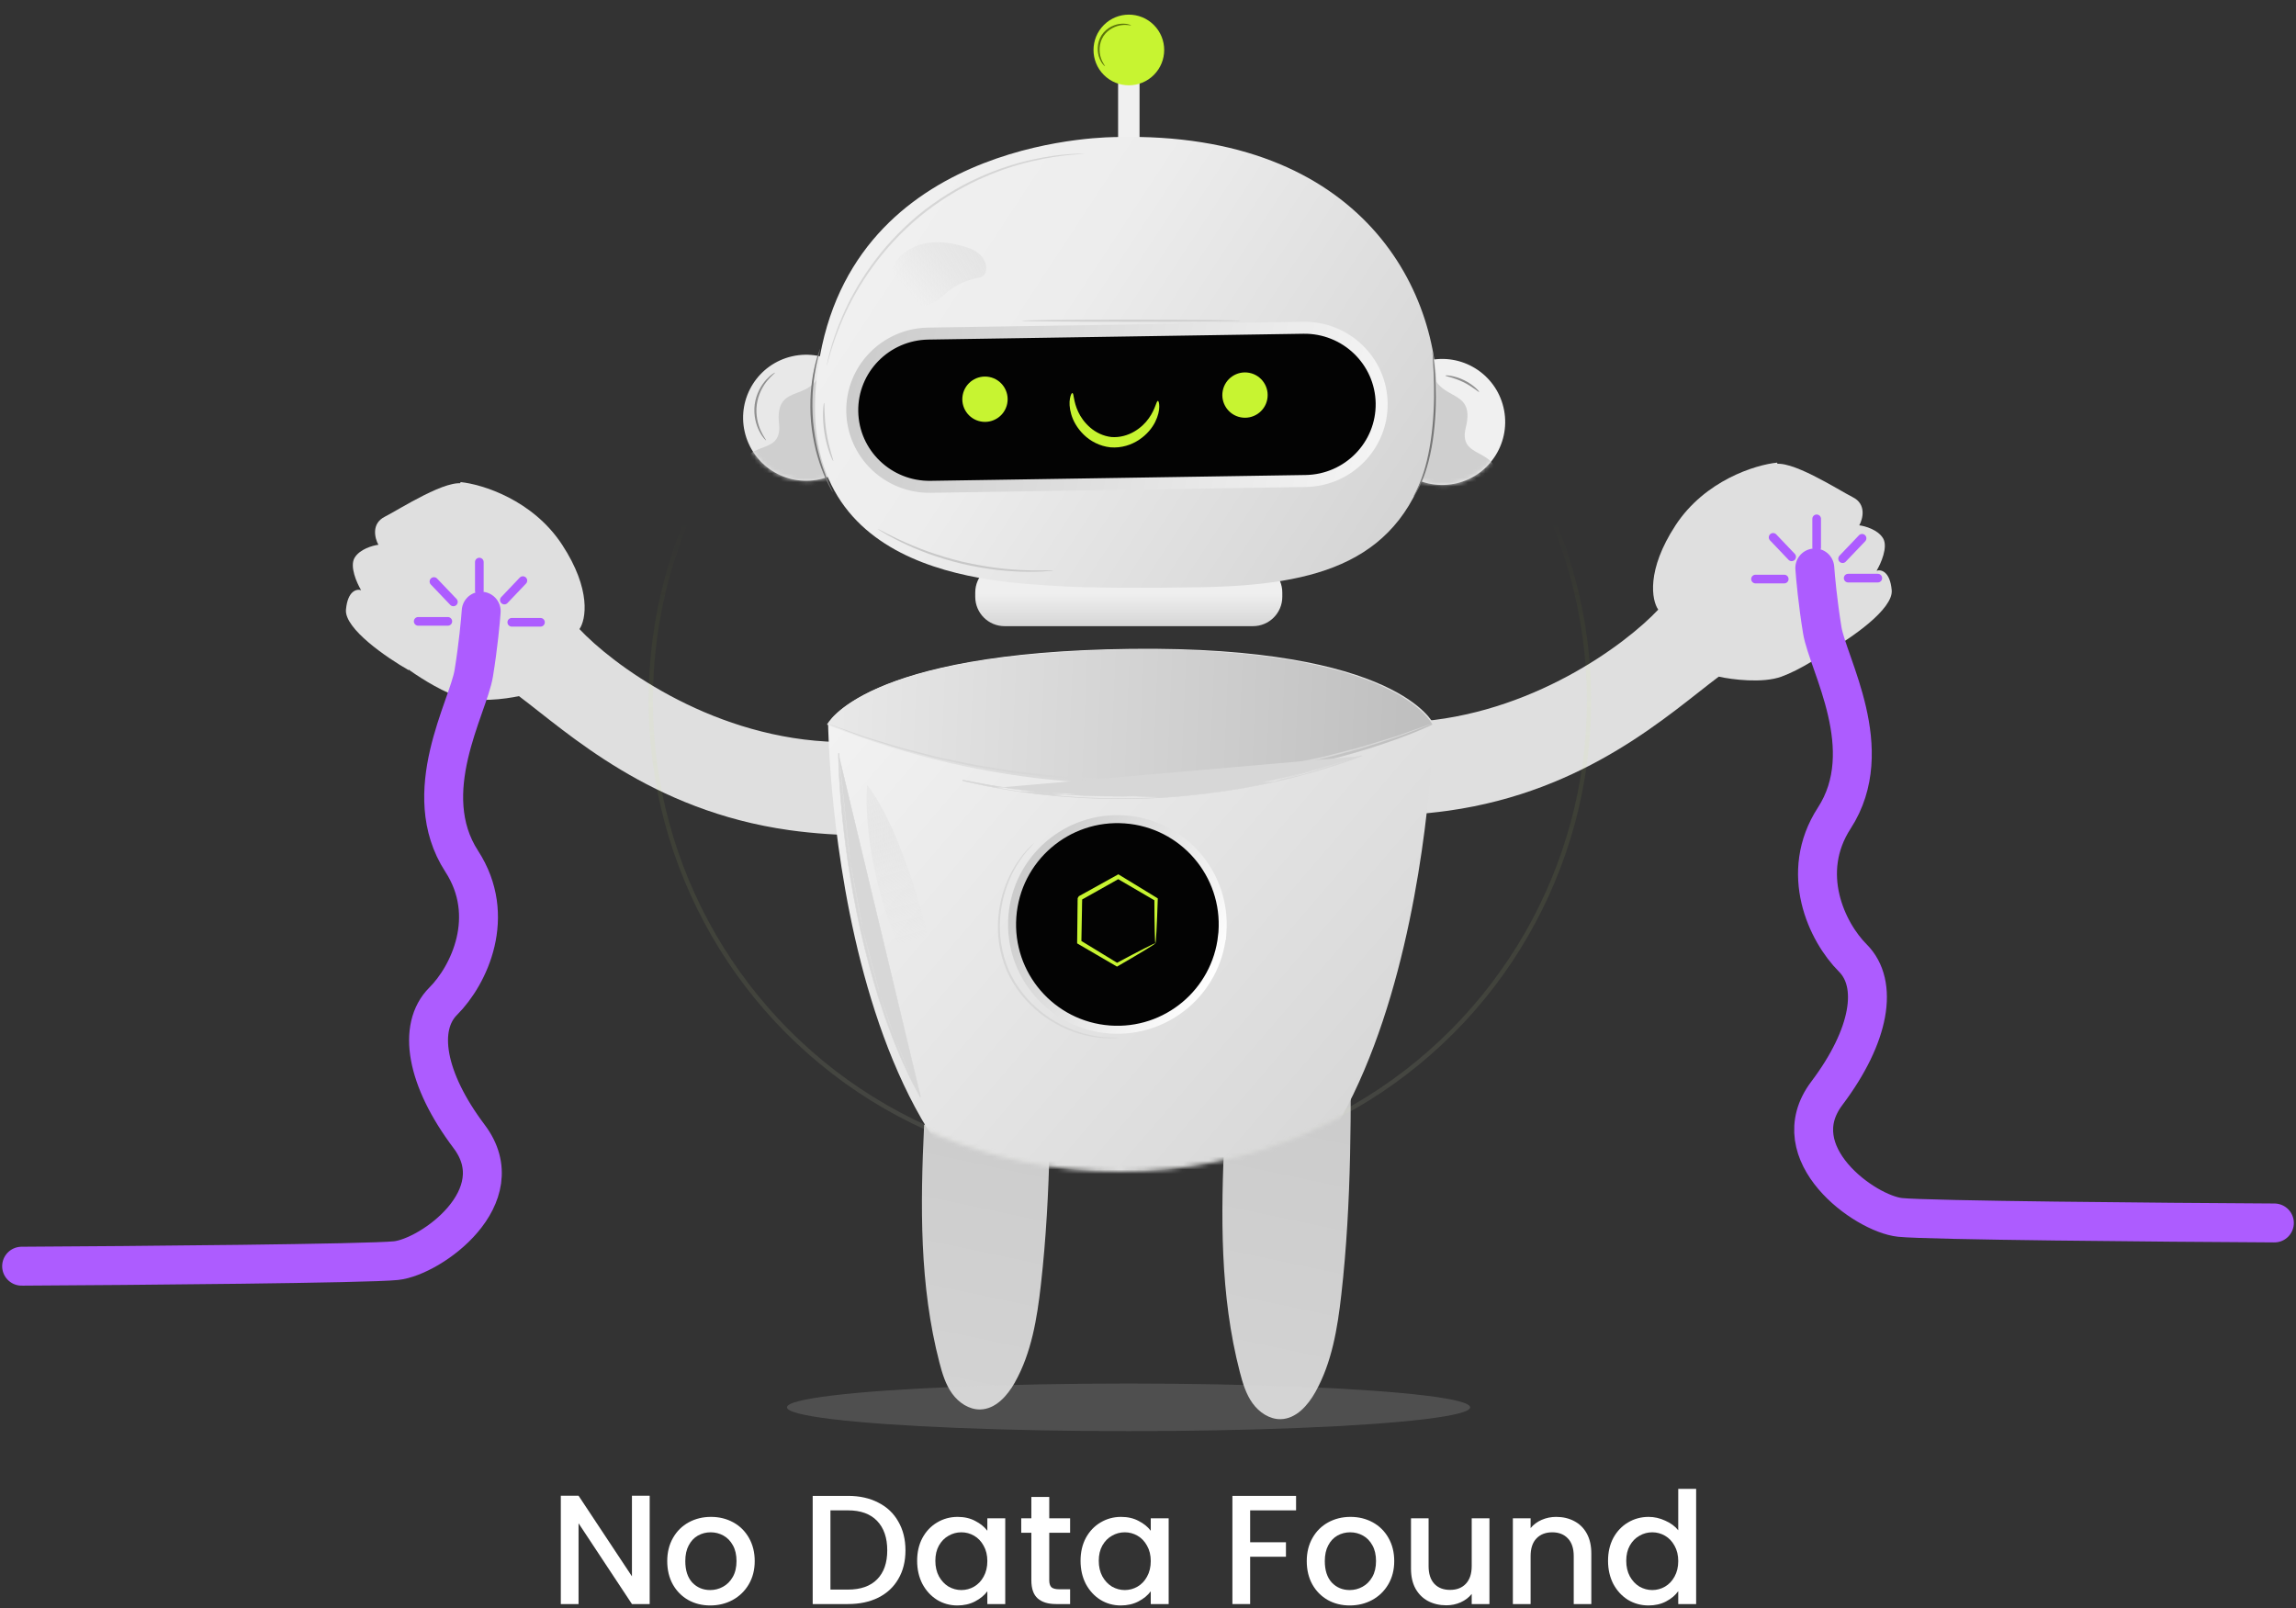 <svg width="531" height="372" viewBox="0 0 531 372" fill="none" xmlns="http://www.w3.org/2000/svg">
<rect x="0" y="0" width="531" height="372" fill="#333333" stroke="none"/>
<path d="M213.719 260.291C212.841 278.754 212.62 297.285 217.27 315.171C217.92 317.684 218.686 320.218 220.201 322.317C221.715 324.417 224.115 326.039 226.688 325.993C230.244 325.921 232.956 322.854 234.706 319.751C238.546 312.923 239.844 304.966 240.725 297.169C243.145 275.814 242.991 254.243 242.827 232.756C231.795 241.113 223.916 250.911 213.698 260.249" fill="url(#paint0_linear_726_313)"/>
<path d="M283.207 262.535C282.329 280.998 282.108 299.529 286.758 317.415C287.408 319.928 288.174 322.462 289.689 324.561C291.204 326.661 293.603 328.284 296.176 328.238C299.732 328.165 302.444 325.098 304.194 321.995C308.034 315.167 309.332 307.211 310.213 299.414C312.634 278.059 312.479 256.487 312.315 235C301.283 243.357 293.404 253.155 283.186 262.494" fill="url(#paint1_linear_726_313)"/>
<path d="M130.012 126C123.212 115.6 111.512 112 106.512 111.5L100.512 133L94.012 154.5C96.012 156 101.112 159.4 105.512 161C109.912 162.6 117.012 161.667 120.012 161C131.345 169.5 150.512 187.5 182.512 192C205.506 195.234 233.345 191.5 244.512 188.5V165C238.178 167.833 218.612 173.1 191.012 171.5C163.412 169.9 141.512 153.5 134.012 145.5C135.512 143.333 136.812 136.4 130.012 126Z" fill="#DFDFDF"/>
<path d="M80.012 141C79.612 145.4 89.512 152.167 94.512 155L107.512 112C103.845 110.333 92.212 117.9 89.012 119.5C85.812 121.1 86.678 124.5 87.512 126C86.178 126.167 83.212 127 82.012 129C80.812 131 82.512 134.833 83.512 136.5C82.512 136.167 80.412 136.6 80.012 141Z" fill="#DFDFDF"/>
<path d="M387.5 121.5C394.3 111.1 406 107.5 411 107L417 128.5L423.5 150C421.5 151.5 416.4 154.9 412 156.5C407.6 158.1 400.5 157.167 397.5 156.5C386.167 165 367 183 335 187.5C312.006 190.734 284.167 187 273 184V160.5C279.333 163.333 298.9 168.6 326.5 167C354.1 165.4 376 149 383.5 141C382 138.833 380.7 131.9 387.5 121.5Z" fill="#DFDFDF"/>
<path d="M437.5 136.5C437.9 140.9 428 147.667 423 150.5L410 107.5C413.667 105.833 425.3 113.4 428.5 115C431.7 116.6 430.833 120 430 121.5C431.333 121.667 434.3 122.5 435.5 124.5C436.7 126.5 435 130.333 434 132C435 131.667 437.1 132.1 437.5 136.5Z" fill="#DFDFDF"/>
<circle cx="259" cy="162" r="108.5" stroke="url(#paint2_linear_726_313)"/>
<path d="M232.333 144.825H289.771C293.52 144.825 296.559 141.786 296.559 138.038V137.05C296.559 133.301 293.52 130.262 289.771 130.262H232.333C228.585 130.262 225.546 133.301 225.546 137.05V138.038C225.546 141.786 228.585 144.825 232.333 144.825Z" fill="url(#paint3_linear_726_313)"/>
<path d="M258.586 37.142H263.545V12.071H258.586V37.142Z" fill="#F0F0F0"/>
<path d="M336.904 111.768C344.734 109.907 349.573 102.051 347.712 94.222C345.851 86.392 337.995 81.553 330.165 83.414C322.336 85.275 317.497 93.131 319.358 100.961C321.219 108.79 329.075 113.629 336.904 111.768Z" fill="#F0F0F0"/>
<mask id="mask0_726_313" style="mask-type:alpha" maskUnits="userSpaceOnUse" x="318" y="83" width="31" height="30">
<path d="M336.904 111.768C344.734 109.907 349.573 102.051 347.712 94.222C345.851 86.392 337.995 81.553 330.165 83.414C322.336 85.275 317.497 93.131 319.358 100.961C321.219 108.79 329.075 113.629 336.904 111.768Z" fill="#F0F0F0"/>
</mask>
<g mask="url(#mask0_726_313)">
<path d="M338.997 98.893C341.554 88.586 330.817 94.025 330.856 82.956L319.305 108.901L341.516 133.563C366.347 123.52 341.977 127.718 345.618 114.952C349.26 102.186 336.872 107.454 338.997 98.893Z" fill="#CFCFCF"/>
</g>
<path d="M189.654 110.83C197.502 109.05 202.422 101.245 200.641 93.396C198.861 85.548 191.056 80.628 183.207 82.409C175.359 84.189 170.439 91.995 172.22 99.843C174 107.691 181.805 112.611 189.654 110.83Z" fill="#E8E8E8"/>
<mask id="mask1_726_313" style="mask-type:alpha" maskUnits="userSpaceOnUse" x="171" y="82" width="31" height="30">
<path d="M189.654 110.83C197.502 109.05 202.422 101.245 200.641 93.396C198.861 85.548 191.056 80.628 183.207 82.409C175.359 84.189 170.439 91.995 172.22 99.843C174 107.691 181.805 112.611 189.654 110.83Z" fill="#F0F0F0"/>
</mask>
<g mask="url(#mask1_726_313)">
<path d="M180.168 98.043C179.056 87.482 188.941 94.35 190.428 83.382L198.292 110.671L172.893 132.035C149.684 118.664 173.242 126.182 171.395 113.036C169.548 99.89 181.091 106.816 180.168 98.043Z" fill="#CFCFCF"/>
</g>
<path d="M258.27 31.703C258.27 31.703 199.022 30.992 189.64 82.308C180.258 133.624 230.364 134.584 244.779 135.554C251.317 135.997 265.298 136.043 277.635 135.821C304.95 135.35 324.241 130.059 330.816 104.72C331.582 101.765 332.1 98.727 332.294 95.642C334.03 67.874 315.228 30.327 258.28 31.694L258.27 31.703Z" fill="url(#paint4_linear_726_313)"/>
<path d="M301.973 111.248L301.974 111.248C311.82 111.088 319.69 103.044 319.538 93.248L319.538 93.246C319.377 83.45 311.256 75.657 301.409 75.807L301.409 75.807L214.668 77.155L214.667 77.155C204.821 77.315 196.952 85.359 197.103 95.156L197.103 95.157C197.265 104.953 205.386 112.747 215.232 112.597L215.233 112.597L301.973 111.248Z" fill="#030303" stroke="url(#paint5_linear_726_313)" stroke-width="2.77"/>
<path d="M232.942 93.343C232.388 96.187 229.627 98.034 226.792 97.48C223.948 96.926 222.101 94.165 222.655 91.33C223.209 88.486 225.97 86.639 228.805 87.193C231.649 87.747 233.496 90.508 232.942 93.343Z" fill="#C7F431"/>
<path d="M293.077 92.383C292.523 95.227 289.762 97.074 286.927 96.52C284.082 95.966 282.236 93.204 282.79 90.37C283.344 87.525 286.105 85.678 288.94 86.233C291.784 86.787 293.631 89.548 293.077 92.383Z" fill="#C7F431"/>
<path d="M266.85 17.336C270.042 14.145 270.042 8.97 266.85 5.779C263.659 2.587 258.484 2.587 255.292 5.779C252.101 8.97 252.101 14.145 255.292 17.336C258.484 20.528 263.659 20.528 266.85 17.336Z" fill="#C7F431"/>
<path d="M248.013 90.924C248.401 90.97 248.207 92.798 249.352 95.236C249.906 96.446 250.83 97.766 252.132 98.893C253.434 100.019 255.161 100.878 257.054 101.081C258.956 101.229 260.812 100.694 262.299 99.826C263.795 98.957 264.94 97.822 265.697 96.732C267.267 94.543 267.406 92.706 267.793 92.734C267.941 92.734 268.107 93.195 268.107 94.063C268.107 94.931 267.858 96.196 267.156 97.6C266.454 99.004 265.236 100.518 263.472 101.691C261.736 102.873 259.372 103.676 256.832 103.464C254.302 103.205 252.123 101.996 250.627 100.518C249.112 99.041 248.18 97.332 247.746 95.827C247.302 94.313 247.284 93.02 247.45 92.17C247.607 91.321 247.847 90.887 247.995 90.914L248.013 90.924Z" fill="#C7F431"/>
<path d="M326.903 114.85C326.82 114.804 327.882 113.188 328.898 110.279C329.95 107.389 330.865 103.196 331.299 98.514C331.77 93.823 331.696 89.548 331.576 86.463C331.502 84.921 331.428 83.674 331.363 82.806C331.299 81.948 331.28 81.468 331.317 81.458C331.354 81.458 331.428 81.929 331.548 82.788C331.677 83.647 331.797 84.894 331.917 86.445C332.12 89.538 332.25 93.842 331.779 98.56C331.336 103.279 330.357 107.499 329.221 110.399C328.667 111.849 328.094 112.985 327.651 113.733C327.199 114.471 326.931 114.878 326.903 114.859V114.85Z" fill="#777777"/>
<path d="M189.68 80.627C189.68 80.627 189.606 81.107 189.384 81.948C189.273 82.363 189.135 82.88 189.015 83.481C188.885 84.081 188.71 84.755 188.599 85.521C188.313 87.036 188.082 88.864 187.953 90.905C187.851 92.946 187.851 95.19 188.045 97.535C188.267 99.881 188.655 102.088 189.116 104.083C189.606 106.059 190.151 107.823 190.705 109.263C190.954 109.993 191.24 110.63 191.471 111.202C191.693 111.775 191.914 112.255 192.108 112.643C192.468 113.428 192.653 113.871 192.625 113.89C192.598 113.908 192.358 113.492 191.942 112.726C191.73 112.347 191.48 111.876 191.231 111.313C190.972 110.75 190.658 110.122 190.391 109.392C189.79 107.952 189.209 106.188 188.691 104.193C188.202 102.19 187.786 99.955 187.565 97.582C187.362 95.208 187.38 92.937 187.509 90.877C187.666 88.818 187.934 86.98 188.267 85.457C188.405 84.69 188.599 84.016 188.756 83.416C188.904 82.816 189.061 82.308 189.209 81.892C189.486 81.07 189.652 80.618 189.68 80.627Z" fill="#777777"/>
<path opacity="0.5" d="M250.672 35.545C250.672 35.545 250.598 35.563 250.459 35.582C250.293 35.6 250.081 35.619 249.831 35.637C249.277 35.692 248.465 35.711 247.421 35.84C245.334 36.025 242.324 36.44 238.676 37.29C235.029 38.13 230.762 39.497 226.274 41.575C221.786 43.643 217.105 46.487 212.691 50.107C208.304 53.755 204.62 57.818 201.739 61.826C198.848 65.843 196.697 69.767 195.173 73.184C193.649 76.601 192.67 79.482 192.089 81.495C191.765 82.493 191.599 83.287 191.433 83.822C191.359 84.062 191.304 84.266 191.257 84.422C191.211 84.561 191.193 84.626 191.184 84.626C191.184 84.626 191.184 84.552 191.211 84.413C191.248 84.247 191.285 84.044 191.341 83.795C191.47 83.259 191.618 82.456 191.904 81.44C192.43 79.408 193.363 76.499 194.859 73.046C196.346 69.592 198.479 65.621 201.378 61.567C204.269 57.513 207.963 53.413 212.386 49.729C216.837 46.081 221.565 43.237 226.09 41.169C230.624 39.1 234.927 37.752 238.602 36.948C242.278 36.136 245.307 35.776 247.403 35.646C248.446 35.554 249.268 35.563 249.822 35.535C250.072 35.535 250.284 35.535 250.45 35.535C250.589 35.535 250.663 35.535 250.663 35.545H250.672Z" fill="#BDBDBD"/>
<path d="M192.698 106.631C192.642 106.65 192.282 105.966 191.858 104.784C191.423 103.612 190.953 101.931 190.657 100.047C190.362 98.154 190.306 96.418 190.352 95.162C190.398 93.906 190.528 93.149 190.592 93.149C190.74 93.149 190.537 96.243 191.128 99.973C191.701 103.704 192.846 106.576 192.698 106.631Z" fill="#C8C8C8"/>
<path d="M177.167 101.857C177.167 101.857 176.954 101.709 176.668 101.358C176.373 101.008 175.994 100.472 175.625 99.742C174.867 98.311 174.221 96.039 174.544 93.537C174.877 91.034 176.105 89.012 177.204 87.821C177.758 87.221 178.257 86.796 178.635 86.537C179.005 86.279 179.226 86.159 179.245 86.186C179.3 86.251 178.469 86.823 177.462 88.042C176.456 89.252 175.338 91.21 175.024 93.592C174.711 95.975 175.283 98.163 175.929 99.585C176.576 101.026 177.241 101.792 177.167 101.848V101.857Z" fill="#8F8F8F"/>
<path d="M261.606 5.865C261.588 5.958 260.766 5.653 259.436 5.81C258.143 5.948 256.278 6.696 255.17 8.395C254.089 10.113 254.182 12.117 254.597 13.354C255.004 14.629 255.622 15.257 255.548 15.312C255.53 15.331 255.354 15.201 255.105 14.906C254.847 14.61 254.533 14.13 254.274 13.474C253.748 12.2 253.572 10.03 254.763 8.146C255.982 6.281 258.023 5.542 259.408 5.487C260.11 5.45 260.683 5.533 261.052 5.644C261.431 5.754 261.615 5.856 261.606 5.874V5.865Z" fill="#5B7409"/>
<path d="M342.084 90.656C341.983 90.767 340.542 89.391 338.372 88.356C336.211 87.294 334.244 87.017 334.272 86.87C334.272 86.75 336.331 86.823 338.584 87.922C340.837 89.003 342.176 90.582 342.084 90.656Z" fill="#8F8F8F"/>
<path d="M286.927 74.181C286.927 74.311 275.587 74.422 261.606 74.422C247.625 74.422 236.285 74.311 236.285 74.181C236.285 74.052 247.625 73.941 261.606 73.941C275.587 73.941 286.927 74.052 286.927 74.181Z" fill="#CFCFCF"/>
<path d="M243.719 131.924C243.719 131.924 243.572 131.961 243.295 131.998C242.953 132.026 242.547 132.063 242.057 132.109C241.522 132.155 240.866 132.201 240.099 132.211C239.333 132.229 238.465 132.275 237.505 132.238C235.575 132.238 233.284 132.1 230.745 131.832C228.215 131.537 225.444 131.084 222.573 130.419C219.71 129.736 217.032 128.896 214.631 128.037C212.239 127.15 210.134 126.236 208.407 125.386C207.53 124.98 206.772 124.555 206.098 124.195C205.415 123.844 204.852 123.512 204.39 123.235C203.974 122.976 203.623 122.764 203.328 122.588C203.088 122.441 202.968 122.348 202.977 122.339C202.986 122.33 203.125 122.385 203.374 122.505C203.679 122.662 204.039 122.847 204.473 123.069C204.944 123.327 205.526 123.632 206.218 123.955C206.902 124.288 207.668 124.694 208.555 125.072C210.291 125.885 212.405 126.753 214.788 127.612C217.18 128.452 219.848 129.265 222.693 129.948C225.537 130.613 228.289 131.066 230.8 131.389C233.312 131.684 235.593 131.851 237.514 131.897C238.474 131.952 239.342 131.924 240.099 131.934C240.866 131.943 241.522 131.934 242.057 131.915C242.547 131.915 242.953 131.906 243.295 131.897C243.581 131.897 243.729 131.906 243.729 131.924H243.719Z" fill="#C8C8C8"/>
<path d="M216.682 69.515C217.53 68.944 218.269 68.213 219.064 67.563C220.98 65.999 223.255 64.907 225.644 64.404C226.397 64.244 227.235 64.098 227.701 63.472C227.922 63.18 228.027 62.809 228.073 62.442C228.244 60.993 227.461 59.554 226.36 58.64C225.26 57.725 223.886 57.249 222.519 56.878C219.863 56.157 217.076 55.77 214.365 56.218C211.653 56.671 209.011 58.031 207.361 60.303C206.655 61.272 206.139 62.408 205.981 63.608C205.642 66.213 207.154 68.9 209.425 70.076C211.696 71.249 214.555 70.954 216.682 69.522V69.515Z" fill="url(#paint6_linear_726_313)"/>
<mask id="mask2_726_313" style="mask-type:alpha" maskUnits="userSpaceOnUse" x="150" y="53" width="218" height="218">
<circle cx="259" cy="162" r="109" fill="#171717"/>
</mask>
<g mask="url(#mask2_726_313)">
<path d="M191.52 167.431C191.52 167.431 192.766 288.522 260.722 290.895C328.678 293.268 331.532 168.299 331.532 167.431C331.532 167.431 323.507 149.368 261.526 150.079C199.544 150.79 191.52 167.431 191.52 167.431Z" fill="url(#paint7_linear_726_313)"/>
<path d="M256.646 238.109C243.228 237.13 233.15 225.458 234.129 212.04C235.108 198.621 246.779 188.543 260.197 189.522C273.616 190.501 283.694 202.173 282.715 215.591L282.653 216.447H282.629C281.227 229.435 269.769 239.067 256.646 238.109ZM256.646 238.109C256.646 238.109 256.646 238.109 256.646 238.109L256.714 237.188L256.646 238.109Z" fill="#030303" stroke="url(#paint8_linear_726_313)" stroke-width="1.847"/>
<path d="M267.213 218.165C267.148 218.128 267.093 217.112 267.056 215.348C267.01 213.585 266.982 211.064 266.973 207.988L267.157 208.33C264.599 206.834 261.626 205.098 258.375 203.205H258.865C256.113 204.766 253.121 206.437 250 208.192C249.76 208.589 250.323 207.647 250.268 207.748V207.767V207.785V207.831V207.915V208.081V208.413L250.249 209.078L250.231 210.399C250.212 211.276 250.203 212.135 250.184 212.984C250.148 214.683 250.12 216.327 250.092 217.915L249.852 217.491C253.066 219.448 255.993 221.24 258.532 222.791H258.145C260.85 221.332 263.085 220.169 264.655 219.365C266.234 218.562 267.139 218.128 267.213 218.165C267.277 218.202 266.492 218.719 264.997 219.633C263.501 220.547 261.293 221.859 258.523 223.456L258.329 223.567L258.135 223.456C255.568 221.96 252.604 220.224 249.353 218.331L249.113 218.192V217.906C249.132 216.318 249.15 214.674 249.169 212.975C249.178 212.125 249.187 211.267 249.196 210.389L249.215 209.069V208.404L249.233 208.072V207.905V207.822V207.776V207.758V207.739C249.178 207.831 249.741 206.89 249.501 207.287C252.632 205.551 255.633 203.888 258.394 202.355L258.643 202.217L258.883 202.365C262.097 204.322 265.033 206.123 267.564 207.665L267.758 207.785V208.007C267.656 211.202 267.545 213.769 267.453 215.524C267.361 217.278 267.277 218.211 267.213 218.174V218.165Z" fill="#C7F431"/>
<path d="M191.262 167.59C191.262 167.59 199.286 150.94 261.268 150.238C323.249 149.527 331.274 167.59 331.274 167.59C331.274 167.59 268.757 198.424 191.271 167.59H191.262Z" fill="url(#paint9_linear_726_313)"/>
<path d="M212.882 253.598V253.602C212.883 253.607 212.884 253.613 212.884 253.619C212.884 253.626 212.883 253.645 212.868 253.66L212.782 253.746V253.633C212.777 253.626 212.769 253.615 212.759 253.602C212.738 253.572 212.707 253.528 212.67 253.466L212.669 253.465C212.647 253.426 212.624 253.386 212.6 253.343C212.531 253.222 212.452 253.083 212.363 252.919L212.363 252.919C212.222 252.655 212.056 252.34 211.865 251.976C211.682 251.629 211.476 251.237 211.246 250.804L211.246 250.804C211.006 250.342 210.738 249.825 210.451 249.261L210.451 249.26C210.342 249.029 210.231 248.789 210.117 248.541C209.947 248.175 209.77 247.791 209.583 247.395L209.583 247.395C208.955 246.056 208.243 244.531 207.559 242.793C207.559 242.793 207.559 242.793 207.559 242.793L207.448 242.522C207.131 241.744 206.798 240.931 206.451 240.088L206.45 240.086C206.247 239.535 206.038 238.968 205.824 238.389C205.668 237.97 205.511 237.544 205.352 237.113C204.803 235.704 204.312 234.197 203.802 232.634C203.573 231.933 203.341 231.22 203.098 230.499L203.097 230.498C201.647 225.797 200.225 220.569 198.978 215.027L198.978 215.027C197.759 209.475 196.826 204.146 196.087 199.279L196.087 199.278C195.403 194.402 194.868 190.005 194.572 186.292C194.397 184.435 194.286 182.763 194.193 181.286C194.092 179.808 194.018 178.542 193.99 177.498C193.974 177.066 193.962 176.674 193.951 176.321C193.936 175.848 193.923 175.445 193.907 175.107L193.907 175.105H193.907V175.103V175.102V175.1V175.099V175.097V175.096V175.094V175.093V175.092V175.09V175.089V175.087V175.086V175.084V175.083V175.081V175.08V175.078V175.077V175.076V175.074V175.073V175.071V175.07V175.068V175.067V175.066V175.064V175.063V175.061V175.06V175.058V175.057V175.056V175.054V175.053V175.051V175.05V175.048V175.047V175.046V175.044V175.043V175.041V175.04V175.039V175.037V175.036V175.034V175.033V175.031V175.03V175.029V175.027V175.026V175.024V175.023V175.022V175.02V175.019V175.017V175.016V175.015V175.013V175.012V175.01V175.009V175.008V175.006V175.005V175.004V175.002V175.001V174.999V174.998V174.997V174.995V174.994V174.992V174.991V174.99V174.988V174.987V174.986V174.984V174.983V174.981V174.98V174.979V174.977V174.976V174.975V174.973V174.972V174.971V174.969V174.968V174.966V174.965V174.964V174.962V174.961V174.96V174.958V174.957V174.956V174.954V174.953V174.952V174.95V174.949V174.948V174.946V174.945V174.944V174.942V174.941V174.939V174.938V174.937V174.935V174.934V174.933V174.931V174.93V174.929V174.927V174.926V174.925V174.923V174.922V174.921V174.92V174.918V174.917V174.916V174.914V174.913V174.912V174.91V174.909V174.908V174.906V174.905V174.904V174.902V174.901V174.9V174.898V174.897V174.896V174.895V174.893V174.892V174.891V174.889V174.888V174.887V174.885V174.884V174.883V174.882V174.88V174.879V174.878V174.876V174.875V174.874V174.872V174.871V174.87V174.869V174.867V174.866V174.865V174.863V174.862V174.861V174.86V174.858V174.857V174.856V174.855V174.853V174.852V174.851V174.849V174.848V174.847V174.846V174.844V174.843V174.842V174.841V174.839V174.838V174.837V174.836V174.834V174.833V174.832V174.831V174.829V174.828V174.827V174.825V174.824V174.823V174.822V174.82V174.819V174.818V174.817V174.816V174.814V174.813V174.812V174.811V174.809V174.808V174.807V174.806V174.804V174.803V174.802V174.801V174.799V174.798V174.797V174.796V174.794V174.793V174.792V174.791V174.79V174.788V174.787V174.786V174.785V174.783V174.782V174.781V174.78V174.779V174.777V174.776V174.775V174.774V174.773V174.771V174.77V174.769V174.768V174.767V174.765V174.764V174.763V174.762V174.76V174.759V174.758V174.757V174.756V174.755V174.753V174.752V174.751V174.75V174.749V174.747V174.746V174.745V174.744V174.743V174.741V174.74V174.739V174.738V174.737V174.735V174.734V174.733V174.732V174.731V174.73V174.728V174.727V174.726V174.725V174.724V174.723V174.721V174.72V174.719V174.718V174.717V174.716V174.714V174.713V174.712V174.711V174.71V174.709V174.707V174.706V174.705V174.704V174.703V174.702V174.7V174.699V174.698V174.697V174.696V174.695V174.694V174.692V174.691V174.69V174.689V174.688V174.687V174.686V174.684V174.683V174.682V174.681V174.68V174.679V174.678V174.676V174.675V174.674V174.673V174.672V174.671V174.67V174.669V174.667V174.666V174.665V174.664V174.663V174.662V174.661V174.66V174.658V174.657V174.656V174.655V174.654V174.653V174.652V174.651V174.65V174.648V174.647V174.646V174.645V174.644V174.643V174.642V174.641V174.64V174.638V174.637V174.636V174.635V174.634V174.633V174.632V174.631V174.63V174.629V174.627V174.626V174.625V174.624V174.623V174.622V174.621V174.62V174.619V174.618V174.617V174.615V174.614V174.613V174.612V174.611V174.61V174.609V174.608V174.607V174.606V174.605V174.604V174.603V174.601V174.6V174.599V174.598V174.597V174.596V174.595V174.594V174.593V174.592V174.591V174.59V174.589V174.588V174.587V174.585V174.584V174.583V174.582V174.581V174.58V174.579V174.578V174.577V174.576V174.575V174.574V174.573V174.572V174.571V174.57V174.569V174.568V174.567V174.566V174.564V174.563V174.562V174.561V174.56V174.559V174.558V174.557V174.556V174.555V174.554V174.553V174.552V174.551V174.55V174.549V174.548V174.547V174.546V174.545V174.544V174.543V174.542V174.541V174.54V174.539V174.538V174.537V174.536V174.535V174.534V174.533V174.532V174.531V174.53V174.529V174.528V174.527V174.526V174.525V174.524V174.523V174.522V174.521V174.52V174.519V174.518V174.517V174.516V174.515V174.514V174.513V174.512V174.511V174.51V174.509V174.508V174.507V174.506V174.505V174.504V174.503V174.502V174.501V174.5V174.499V174.498V174.497V174.496V174.495V174.494V174.493V174.492V174.491V174.49V174.489V174.488V174.487V174.486V174.485C193.907 174.417 193.907 174.363 193.908 174.326C193.909 174.308 193.91 174.292 193.911 174.28C193.912 174.275 193.914 174.267 193.917 174.259C193.918 174.255 193.921 174.248 193.927 174.241C193.934 174.234 193.947 174.224 193.966 174.224H194.005L194.015 174.261L193.966 174.274L194.015 174.261L194.015 174.261L194.015 174.261L194.015 174.262L194.015 174.262L194.015 174.263L194.016 174.265L194.018 174.276C194.02 174.286 194.023 174.3 194.027 174.318C194.034 174.355 194.043 174.409 194.053 174.479L194.053 174.48L194.053 174.48C194.071 174.647 194.09 174.851 194.108 175.101M212.882 253.598L194.059 175.105M212.882 253.598L212.881 253.596M212.882 253.598L212.881 253.596M194.108 175.101C194.108 175.101 194.108 175.101 194.108 175.101L194.059 175.105M194.108 175.101C194.108 175.101 194.108 175.101 194.108 175.101L194.059 175.105M194.108 175.101C194.155 175.692 194.21 176.487 194.275 177.493L194.275 177.494C194.33 178.527 194.432 179.801 194.561 181.269L194.561 181.269C194.575 181.441 194.589 181.615 194.604 181.793C194.712 183.133 194.834 184.633 195.013 186.264L195.013 186.264L195.013 186.264C195.355 189.966 195.927 194.351 196.629 199.208M194.059 175.105C194.105 175.696 194.16 176.49 194.225 177.496C194.28 178.531 194.382 179.805 194.511 181.273C194.525 181.445 194.539 181.619 194.554 181.797C194.662 183.137 194.784 184.638 194.964 186.269C195.305 189.972 195.878 194.358 196.58 199.216M196.629 199.208C196.629 199.208 196.629 199.208 196.629 199.208L196.58 199.216M196.629 199.208C196.629 199.208 196.629 199.208 196.629 199.209L196.58 199.216M196.629 199.208C197.386 204.065 198.337 209.373 199.546 214.913M196.58 199.216C197.337 204.073 198.288 209.383 199.498 214.923M212.708 253.433C212.709 253.435 212.71 253.438 212.712 253.441C212.712 253.441 212.713 253.442 212.713 253.443C212.741 253.507 212.761 253.554 212.773 253.586C212.775 253.593 212.778 253.599 212.779 253.604C212.781 253.609 212.782 253.613 212.783 253.616L212.708 253.433ZM212.708 253.433C212.709 253.435 212.711 253.438 212.712 253.44L212.708 253.433ZM212.881 253.596C212.878 253.583 212.873 253.568 212.866 253.551C212.853 253.516 212.832 253.467 212.805 253.404L212.804 253.402L212.804 253.402L212.803 253.399C212.73 253.253 212.647 253.069 212.546 252.838L212.545 252.836C212.286 252.31 211.935 251.59 211.501 250.685L211.501 250.685C211.401 250.481 211.298 250.269 211.191 250.048C211.05 249.758 210.901 249.453 210.744 249.134M212.881 253.596L211.456 250.707C211.356 250.503 211.253 250.291 211.145 250.069C211.004 249.78 210.856 249.475 210.699 249.156M199.498 214.923L199.546 214.912C199.546 214.913 199.546 214.913 199.546 214.913M199.498 214.923C200.744 220.455 202.148 225.663 203.561 230.363M199.498 214.923L199.547 214.913C199.547 214.913 199.547 214.913 199.546 214.913M199.546 214.913C200.793 220.442 202.196 225.649 203.609 230.348M203.561 230.363L203.608 230.348C203.608 230.348 203.608 230.348 203.609 230.348M203.561 230.363C203.821 231.144 204.068 231.916 204.31 232.674C204.79 234.174 205.253 235.619 205.768 236.975C205.876 237.276 205.984 237.574 206.09 237.87C206.347 238.581 206.598 239.277 206.839 239.949M203.561 230.363L203.609 230.349C203.609 230.349 203.609 230.349 203.609 230.348M203.609 230.348C203.869 231.13 204.116 231.903 204.359 232.66C204.838 234.16 205.3 235.603 205.815 236.958L205.815 236.958C205.923 237.26 206.031 237.558 206.138 237.854C206.394 238.565 206.645 239.26 206.886 239.931M206.886 239.931C206.886 239.931 206.886 239.93 206.885 239.93L206.839 239.949M206.886 239.931C206.886 239.931 206.886 239.932 206.886 239.932L206.839 239.949M206.886 239.931C207.044 240.324 207.197 240.71 207.347 241.089C207.557 241.619 207.761 242.135 207.966 242.636L207.966 242.637C208.625 244.358 209.303 245.879 209.899 247.219L209.914 247.251L209.914 247.252C210.209 247.925 210.486 248.553 210.744 249.134M206.839 239.949C206.997 240.341 207.15 240.728 207.3 241.107C207.51 241.637 207.715 242.154 207.919 242.654C208.579 244.377 209.257 245.899 209.854 247.239L209.868 247.272C210.163 247.946 210.44 248.574 210.699 249.156M210.744 249.134C210.744 249.134 210.744 249.134 210.744 249.133L210.699 249.156M210.744 249.134C210.745 249.135 210.745 249.135 210.745 249.135L210.699 249.156M194.007 174.521V174.521V174.52V174.519V174.518V174.517V174.516V174.515V174.514V174.513V174.512V174.511V174.51V174.509V174.508V174.507V174.506V174.505V174.504V174.503V174.502V174.501V174.5V174.499V174.498V174.497V174.496V174.495V174.494V174.493V174.492V174.491V174.49V174.489V174.488V174.487V174.486C194.007 174.486 194.007 174.486 194.007 174.485C194.007 174.485 194.007 174.485 194.007 174.485C194.007 174.416 194.007 174.364 194.008 174.329C194.009 174.312 194.01 174.3 194.01 174.294C194.011 174.293 194.011 174.292 194.011 174.292C194.011 174.292 194.011 174.293 194.01 174.295C194.009 174.296 194.007 174.302 194.002 174.307C193.998 174.313 193.989 174.32 193.977 174.322C193.984 174.358 193.993 174.413 194.003 174.486L194.007 174.521Z" fill="#D7D7D7" stroke="#D7D7D7" stroke-width="0.1"/>
<path d="M245.567 282.732C245.567 282.732 245.179 282.713 244.487 282.603C243.794 282.501 242.806 282.261 241.596 281.901C240.387 281.55 238.983 281.014 237.478 280.322C235.982 279.601 234.384 278.706 232.805 277.607C231.235 276.489 229.85 275.289 228.668 274.125C227.505 272.943 226.526 271.798 225.787 270.783C225.039 269.776 224.485 268.917 224.152 268.298C223.811 267.689 223.635 267.338 223.663 267.329C223.737 267.283 224.513 268.622 226.055 270.579C226.821 271.558 227.809 272.657 228.982 273.811C230.164 274.947 231.54 276.12 233.082 277.21C234.634 278.29 236.203 279.186 237.672 279.925C239.149 280.636 240.525 281.19 241.698 281.587C244.053 282.381 245.586 282.649 245.567 282.741V282.732Z" fill="#D7D7D7"/>
<path d="M258.743 240.013C258.743 240.013 258.521 240.05 258.096 240.078C257.671 240.078 257.043 240.18 256.231 240.133C254.606 240.133 252.251 239.866 249.462 239.035C248.068 238.628 246.59 238.019 245.048 237.262C243.543 236.449 241.954 235.516 240.458 234.297C237.439 231.915 234.631 228.581 232.821 224.5C231.076 220.39 230.55 216.059 230.873 212.227C231.002 210.306 231.409 208.506 231.843 206.853C232.341 205.218 232.905 203.722 233.56 202.42C234.853 199.816 236.275 197.914 237.383 196.722C237.9 196.094 238.399 195.697 238.695 195.393C239.009 195.097 239.175 194.949 239.184 194.968C239.221 195.005 238.565 195.624 237.522 196.842C236.469 198.061 235.102 199.973 233.865 202.568C233.237 203.861 232.701 205.347 232.23 206.963C231.815 208.598 231.436 210.371 231.316 212.264C231.021 216.041 231.547 220.279 233.265 224.315C235.038 228.313 237.78 231.601 240.735 233.956C242.204 235.165 243.755 236.098 245.233 236.911C246.738 237.668 248.188 238.287 249.564 238.711C252.306 239.579 254.633 239.884 256.24 239.949C257.847 240.013 258.743 239.967 258.743 240.013Z" fill="#D7D7D7"/>
<path d="M314.593 174.976L314.593 174.976C314.418 175.041 314.196 175.124 313.929 175.225L313.928 175.226C313.498 175.379 312.953 175.573 312.296 175.807C312.006 175.91 311.694 176.021 311.361 176.14C310.242 176.546 308.875 177.008 307.258 177.489C306.818 177.62 306.363 177.759 305.892 177.904C304.634 178.29 303.263 178.71 301.771 179.087M314.593 174.976L301.758 179.038M314.593 174.976C314.669 174.948 314.726 174.922 314.764 174.902C314.784 174.893 314.798 174.885 314.808 174.879L314.811 174.878M314.593 174.976L314.811 174.878M301.771 179.087C301.771 179.087 301.771 179.087 301.771 179.087L301.758 179.038M301.771 179.087C301.771 179.087 301.771 179.087 301.771 179.087L301.758 179.038M301.771 179.087C301.081 179.267 300.369 179.456 299.637 179.65C299.282 179.744 298.922 179.84 298.558 179.936C297.869 180.118 297.155 180.276 296.425 180.438C295.971 180.538 295.511 180.64 295.047 180.749M301.758 179.038C301.068 179.219 300.357 179.408 299.625 179.602C299.27 179.696 298.91 179.792 298.545 179.888C297.857 180.07 297.145 180.227 296.416 180.388C295.962 180.489 295.501 180.591 295.036 180.701M295.047 180.749C295.047 180.749 295.048 180.749 295.048 180.749L295.036 180.701M295.047 180.749C293.009 181.247 290.826 181.654 288.545 182.078C288.117 182.158 287.686 182.238 287.251 182.32L287.25 182.32C281.727 183.253 275.602 184.029 269.146 184.454L269.145 184.454C262.688 184.832 256.518 184.805 250.921 184.555L250.92 184.555C250.495 184.529 250.074 184.503 249.655 184.477C247.319 184.334 245.085 184.198 242.985 183.955M295.047 180.749C295.047 180.749 295.047 180.749 295.047 180.749L295.036 180.701M295.036 180.701L314.811 174.878M314.529 174.946C314.545 174.942 314.561 174.937 314.577 174.932C314.577 174.932 314.577 174.932 314.577 174.932L314.529 174.946ZM314.529 174.946C314.545 174.94 314.561 174.935 314.576 174.929C314.577 174.929 314.578 174.928 314.58 174.928L314.581 174.931L314.529 174.946ZM314.811 174.878H314.927L314.842 174.792C314.828 174.778 314.81 174.776 314.805 174.776C314.797 174.775 314.789 174.775 314.782 174.776C314.768 174.778 314.751 174.781 314.731 174.786C314.69 174.795 314.631 174.812 314.552 174.835L314.552 174.835C314.469 174.86 314.378 174.887 314.277 174.917L314.245 174.926C314.132 174.96 314.007 174.997 313.869 175.038L313.869 175.038L313.868 175.039C313.273 175.231 312.462 175.49 311.443 175.815L311.273 175.87L311.273 175.87C310.156 176.239 308.771 176.682 307.156 177.134C306.67 177.27 306.166 177.418 305.643 177.571C304.425 177.928 303.104 178.315 301.664 178.657L301.663 178.658C301.012 178.828 300.343 178.998 299.655 179.172C299.259 179.273 298.857 179.375 298.449 179.479C297.765 179.655 297.058 179.806 296.334 179.96C295.876 180.057 295.411 180.157 294.941 180.264L294.941 180.264C292.991 180.726 290.915 181.103 288.741 181.498C288.219 181.593 287.692 181.689 287.159 181.787C281.648 182.692 275.546 183.458 269.112 183.874C262.677 184.252 256.529 184.234 250.944 184.012C250.399 183.98 249.859 183.949 249.326 183.919C247.126 183.793 245.023 183.674 243.033 183.458L243.033 183.458C242.517 183.404 242.01 183.359 241.51 183.314C240.807 183.25 240.12 183.188 239.45 183.107C238.851 183.034 238.263 182.959 237.687 182.885C237.17 182.818 236.662 182.753 236.163 182.692L236.162 182.692C234.619 182.523 233.2 182.289 231.897 182.074C231.424 181.996 230.966 181.921 230.522 181.852L230.522 181.852C228.861 181.612 227.449 181.335 226.286 181.104L226.286 181.104C225.163 180.885 224.275 180.72 223.63 180.6L223.607 180.596L223.607 180.596L223.606 180.596C223.468 180.574 223.341 180.551 223.225 180.53C223.105 180.509 222.998 180.49 222.904 180.476C222.826 180.462 222.765 180.453 222.723 180.448C222.702 180.445 222.685 180.444 222.672 180.444C222.666 180.444 222.657 180.444 222.649 180.446C222.646 180.447 222.638 180.449 222.629 180.454C222.62 180.461 222.606 180.475 222.606 180.498C222.606 180.515 222.614 180.526 222.618 180.531C222.623 180.536 222.627 180.54 222.63 180.542C222.636 180.547 222.643 180.55 222.649 180.553C222.661 180.559 222.677 180.565 222.697 180.572C222.737 180.585 222.796 180.601 222.875 180.62C223.06 180.666 223.291 180.722 223.568 180.786L223.568 180.786L223.569 180.787C223.948 180.868 224.409 180.971 224.954 181.093C225.337 181.179 225.762 181.274 226.228 181.377C227.383 181.636 228.797 181.932 230.46 182.209M230.46 182.209C230.46 182.209 230.46 182.209 230.46 182.209L230.469 182.16L230.46 182.209C230.46 182.209 230.46 182.209 230.46 182.209ZM230.46 182.209C230.841 182.275 231.233 182.344 231.636 182.416C232.993 182.659 234.48 182.924 236.104 183.124M236.104 183.124C236.821 183.224 237.56 183.325 238.32 183.428C238.675 183.477 239.036 183.526 239.401 183.576C240.177 183.682 240.979 183.759 241.799 183.838C242.191 183.875 242.586 183.913 242.985 183.955M236.104 183.124C236.104 183.124 236.105 183.124 236.105 183.124L236.111 183.074M236.104 183.124C236.104 183.123 236.104 183.123 236.104 183.123L236.111 183.074M242.985 183.955C242.985 183.955 242.985 183.955 242.985 183.955L242.99 183.905M242.985 183.955C242.985 183.955 242.985 183.955 242.985 183.955L242.99 183.905M242.99 183.905C242.591 183.863 242.195 183.825 241.803 183.788C240.983 183.709 240.183 183.633 239.408 183.526C239.042 183.476 238.682 183.427 238.327 183.379C237.567 183.275 236.828 183.175 236.111 183.074M242.99 183.905C245.09 184.148 247.321 184.284 249.658 184.427C250.076 184.453 250.498 184.479 250.923 184.505C256.519 184.755 262.687 184.782 269.142 184.404L236.111 183.074M314.513 174.899C314.529 174.894 314.544 174.89 314.559 174.885L314.558 174.882C314.558 174.882 314.558 174.882 314.558 174.882M314.513 174.899L314.567 174.883C314.564 174.884 314.562 174.884 314.56 174.885L314.558 174.882M314.513 174.899C314.529 174.893 314.544 174.888 314.558 174.882M314.513 174.899L314.558 174.882M226.276 181.153C227.44 181.384 228.853 181.661 230.515 181.901L222.897 180.522C222.897 180.522 222.898 180.523 222.899 180.523L222.899 180.523C222.909 180.525 222.918 180.528 222.928 180.53C223.014 180.544 223.11 180.561 223.216 180.579C223.33 180.6 223.458 180.623 223.598 180.645L223.621 180.65C224.266 180.769 225.154 180.934 226.276 181.153Z" fill="#D7D7D7" stroke="#D7D7D7" stroke-width="0.1"/>
<path d="M191.232 167.329C191.232 167.329 191.352 167.357 191.593 167.431C191.842 167.514 192.184 167.634 192.618 167.782C193.541 168.105 194.862 168.576 196.551 169.167C197.41 169.472 198.352 169.813 199.396 170.183C200.439 170.534 201.593 170.857 202.822 171.245C205.287 171.974 208.067 172.925 211.225 173.664C212.795 174.07 214.439 174.486 216.147 174.929C217.865 175.363 219.674 175.686 221.54 176.083C225.252 176.933 229.287 177.515 233.517 178.198C242.003 179.352 251.404 180.137 261.285 180.184C271.175 180.147 280.576 179.352 289.062 178.198C293.291 177.515 297.318 176.933 301.039 176.083C302.904 175.677 304.714 175.363 306.432 174.929C308.14 174.486 309.784 174.07 311.354 173.664C314.512 172.925 317.282 171.974 319.757 171.245C320.985 170.866 322.14 170.534 323.183 170.183C324.217 169.813 325.169 169.472 326.027 169.167C327.717 168.567 329.038 168.105 329.961 167.782C330.395 167.634 330.737 167.514 330.986 167.431C331.217 167.357 331.337 167.32 331.346 167.329C331.356 167.338 331.236 167.385 331.005 167.477C330.755 167.579 330.423 167.708 329.989 167.874C329.075 168.216 327.754 168.714 326.083 169.352C325.233 169.666 324.282 170.026 323.257 170.404C322.214 170.764 321.068 171.106 319.84 171.503C317.375 172.26 314.604 173.23 311.446 173.996C309.876 174.412 308.233 174.846 306.515 175.289C304.797 175.733 302.987 176.065 301.122 176.471C297.401 177.339 293.365 177.94 289.127 178.632C280.622 179.814 271.203 180.618 261.285 180.655C251.376 180.608 241.948 179.805 233.452 178.623C229.214 177.921 225.178 177.33 221.457 176.453C219.591 176.037 217.781 175.705 216.064 175.271C214.355 174.818 212.702 174.384 211.133 173.978C207.974 173.212 205.204 172.242 202.739 171.485C201.51 171.088 200.365 170.746 199.322 170.386C198.288 169.998 197.346 169.647 196.496 169.333C194.815 168.696 193.504 168.207 192.59 167.856C192.165 167.689 191.823 167.56 191.574 167.459C191.343 167.366 191.232 167.32 191.232 167.311V167.329Z" fill="#D7D7D7"/>
<path d="M200.553 181.573C208.356 191.31 216.975 219.77 216.448 231.427C203.933 219.277 199.525 192.583 200.553 181.573Z" fill="url(#paint10_linear_726_313)"/>
</g>
<path d="M420.143 120V126.643" stroke="#AD5CFF" stroke-width="2" stroke-linecap="round"/>
<path d="M410.072 124.286L414.357 128.786" stroke="#AD5CFF" stroke-width="2" stroke-linecap="round"/>
<path d="M412.643 133.929H406" stroke="#AD5CFF" stroke-width="2" stroke-linecap="round"/>
<path d="M434.285 133.714H427.428" stroke="#AD5CFF" stroke-width="2" stroke-linecap="round"/>
<path d="M430.643 124.5L426.143 129.214" stroke="#AD5CFF" stroke-width="2" stroke-linecap="round"/>
<path d="M526 282.857C499.857 282.714 445.943 282.257 439.429 281.571C431.286 280.714 412 266.786 422.5 252.857C432.548 239.528 434.5 227.571 428.5 221.571C422.5 215.571 415.986 201.9 424.214 189.214C434.5 173.357 422.714 153.643 421.429 145.714C420.4 139.371 419.857 133.5 419.714 131.357" stroke="#AD5CFF" stroke-width="9" stroke-linecap="round"/>
<path d="M110.857 130V136.643" stroke="#AD5CFF" stroke-width="2" stroke-linecap="round"/>
<path d="M120.928 134.286L116.643 138.786" stroke="#AD5CFF" stroke-width="2" stroke-linecap="round"/>
<path d="M118.357 143.929H125" stroke="#AD5CFF" stroke-width="2" stroke-linecap="round"/>
<path d="M96.715 143.714H103.572" stroke="#AD5CFF" stroke-width="2" stroke-linecap="round"/>
<path d="M100.357 134.5L104.857 139.214" stroke="#AD5CFF" stroke-width="2" stroke-linecap="round"/>
<path d="M5 292.857C31.143 292.714 85.057 292.257 91.571 291.571C99.714 290.714 119 276.786 108.5 262.857C98.452 249.528 96.5 237.571 102.5 231.571C108.5 225.571 115.014 211.9 106.786 199.214C96.5 183.357 108.286 163.643 109.571 155.714C110.6 149.371 111.143 143.5 111.286 141.357" stroke="#AD5CFF" stroke-width="9" stroke-linecap="round"/>
<path d="M150.255 371H146.151L133.803 352.316V371H129.699V345.944H133.803L146.151 364.592V345.944H150.255V371Z" fill="white"/>
<path d="M164.249 371.324C162.377 371.324 160.685 370.904 159.173 370.064C157.661 369.2 156.473 368 155.609 366.464C154.745 364.904 154.313 363.104 154.313 361.064C154.313 359.048 154.757 357.26 155.645 355.7C156.533 354.14 157.745 352.94 159.281 352.1C160.817 351.26 162.533 350.84 164.429 350.84C166.325 350.84 168.041 351.26 169.577 352.1C171.113 352.94 172.325 354.14 173.213 355.7C174.101 357.26 174.545 359.048 174.545 361.064C174.545 363.08 174.089 364.868 173.177 366.428C172.265 367.988 171.017 369.2 169.433 370.064C167.873 370.904 166.145 371.324 164.249 371.324ZM164.249 367.76C165.305 367.76 166.289 367.508 167.201 367.004C168.137 366.5 168.893 365.744 169.469 364.736C170.045 363.728 170.333 362.504 170.333 361.064C170.333 359.624 170.057 358.412 169.505 357.428C168.953 356.42 168.221 355.664 167.309 355.16C166.397 354.656 165.413 354.404 164.357 354.404C163.301 354.404 162.317 354.656 161.405 355.16C160.517 355.664 159.809 356.42 159.281 357.428C158.753 358.412 158.489 359.624 158.489 361.064C158.489 363.2 159.029 364.856 160.109 366.032C161.213 367.184 162.593 367.76 164.249 367.76Z" fill="white"/>
<path d="M196.125 345.98C198.789 345.98 201.117 346.496 203.109 347.528C205.125 348.536 206.673 350 207.753 351.92C208.857 353.816 209.409 356.036 209.409 358.58C209.409 361.124 208.857 363.332 207.753 365.204C206.673 367.076 205.125 368.516 203.109 369.524C201.117 370.508 198.789 371 196.125 371H187.953V345.98H196.125ZM196.125 367.652C199.053 367.652 201.297 366.86 202.857 365.276C204.417 363.692 205.197 361.46 205.197 358.58C205.197 355.676 204.417 353.408 202.857 351.776C201.297 350.144 199.053 349.328 196.125 349.328H192.057V367.652H196.125Z" fill="white"/>
<path d="M212.109 360.992C212.109 359 212.517 357.236 213.333 355.7C214.173 354.164 215.301 352.976 216.717 352.136C218.157 351.272 219.741 350.84 221.469 350.84C223.029 350.84 224.385 351.152 225.537 351.776C226.713 352.376 227.649 353.132 228.345 354.044V351.164H232.485V371H228.345V368.048C227.649 368.984 226.701 369.764 225.501 370.388C224.301 371.012 222.933 371.324 221.397 371.324C219.693 371.324 218.133 370.892 216.717 370.028C215.301 369.14 214.173 367.916 213.333 366.356C212.517 364.772 212.109 362.984 212.109 360.992ZM228.345 361.064C228.345 359.696 228.057 358.508 227.481 357.5C226.929 356.492 226.197 355.724 225.285 355.196C224.373 354.668 223.389 354.404 222.333 354.404C221.277 354.404 220.293 354.668 219.381 355.196C218.469 355.7 217.725 356.456 217.149 357.464C216.597 358.448 216.321 359.624 216.321 360.992C216.321 362.36 216.597 363.56 217.149 364.592C217.725 365.624 218.469 366.416 219.381 366.968C220.317 367.496 221.301 367.76 222.333 367.76C223.389 367.76 224.373 367.496 225.285 366.968C226.197 366.44 226.929 365.672 227.481 364.664C228.057 363.632 228.345 362.432 228.345 361.064Z" fill="white"/>
<path d="M242.663 354.512V365.492C242.663 366.236 242.831 366.776 243.167 367.112C243.527 367.424 244.127 367.58 244.967 367.58H247.487V371H244.247C242.399 371 240.983 370.568 239.999 369.704C239.015 368.84 238.523 367.436 238.523 365.492V354.512H236.183V351.164H238.523V346.232H242.663V351.164H247.487V354.512H242.663Z" fill="white"/>
<path d="M249.902 360.992C249.902 359 250.31 357.236 251.126 355.7C251.966 354.164 253.094 352.976 254.51 352.136C255.95 351.272 257.534 350.84 259.262 350.84C260.822 350.84 262.178 351.152 263.33 351.776C264.506 352.376 265.442 353.132 266.138 354.044V351.164H270.278V371H266.138V368.048C265.442 368.984 264.494 369.764 263.294 370.388C262.094 371.012 260.726 371.324 259.19 371.324C257.486 371.324 255.926 370.892 254.51 370.028C253.094 369.14 251.966 367.916 251.126 366.356C250.31 364.772 249.902 362.984 249.902 360.992ZM266.138 361.064C266.138 359.696 265.85 358.508 265.274 357.5C264.722 356.492 263.99 355.724 263.078 355.196C262.166 354.668 261.182 354.404 260.126 354.404C259.07 354.404 258.086 354.668 257.174 355.196C256.262 355.7 255.518 356.456 254.942 357.464C254.39 358.448 254.114 359.624 254.114 360.992C254.114 362.36 254.39 363.56 254.942 364.592C255.518 365.624 256.262 366.416 257.174 366.968C258.11 367.496 259.094 367.76 260.126 367.76C261.182 367.76 262.166 367.496 263.078 366.968C263.99 366.44 264.722 365.672 265.274 364.664C265.85 363.632 266.138 362.432 266.138 361.064Z" fill="white"/>
<path d="M299.744 345.98V349.328H289.124V356.708H297.404V360.056H289.124V371H285.02V345.98H299.744Z" fill="white"/>
<path d="M312.151 371.324C310.279 371.324 308.587 370.904 307.075 370.064C305.563 369.2 304.375 368 303.511 366.464C302.647 364.904 302.215 363.104 302.215 361.064C302.215 359.048 302.659 357.26 303.547 355.7C304.435 354.14 305.647 352.94 307.183 352.1C308.719 351.26 310.435 350.84 312.331 350.84C314.227 350.84 315.943 351.26 317.479 352.1C319.015 352.94 320.227 354.14 321.115 355.7C322.003 357.26 322.447 359.048 322.447 361.064C322.447 363.08 321.991 364.868 321.079 366.428C320.167 367.988 318.919 369.2 317.335 370.064C315.775 370.904 314.047 371.324 312.151 371.324ZM312.151 367.76C313.207 367.76 314.191 367.508 315.103 367.004C316.039 366.5 316.795 365.744 317.371 364.736C317.947 363.728 318.235 362.504 318.235 361.064C318.235 359.624 317.959 358.412 317.407 357.428C316.855 356.42 316.123 355.664 315.211 355.16C314.299 354.656 313.315 354.404 312.259 354.404C311.203 354.404 310.219 354.656 309.307 355.16C308.419 355.664 307.711 356.42 307.183 357.428C306.655 358.412 306.391 359.624 306.391 361.064C306.391 363.2 306.931 364.856 308.011 366.032C309.115 367.184 310.495 367.76 312.151 367.76Z" fill="white"/>
<path d="M344.468 351.164V371H340.364V368.66C339.716 369.476 338.864 370.124 337.808 370.604C336.776 371.06 335.672 371.288 334.496 371.288C332.936 371.288 331.532 370.964 330.284 370.316C329.06 369.668 328.088 368.708 327.368 367.436C326.672 366.164 326.324 364.628 326.324 362.828V351.164H330.392V362.216C330.392 363.992 330.836 365.36 331.724 366.32C332.612 367.256 333.824 367.724 335.36 367.724C336.896 367.724 338.108 367.256 338.996 366.32C339.908 365.36 340.364 363.992 340.364 362.216V351.164H344.468Z" fill="white"/>
<path d="M359.891 350.84C361.451 350.84 362.843 351.164 364.067 351.812C365.315 352.46 366.287 353.42 366.983 354.692C367.679 355.964 368.027 357.5 368.027 359.3V371H363.959V359.912C363.959 358.136 363.515 356.78 362.627 355.844C361.739 354.884 360.527 354.404 358.991 354.404C357.455 354.404 356.231 354.884 355.319 355.844C354.431 356.78 353.987 358.136 353.987 359.912V371H349.883V351.164H353.987V353.432C354.659 352.616 355.511 351.98 356.543 351.524C357.599 351.068 358.715 350.84 359.891 350.84Z" fill="white"/>
<path d="M371.894 360.992C371.894 359 372.302 357.236 373.118 355.7C373.958 354.164 375.086 352.976 376.502 352.136C377.942 351.272 379.538 350.84 381.29 350.84C382.586 350.84 383.858 351.128 385.106 351.704C386.378 352.256 387.386 353 388.13 353.936V344.36H392.27V371H388.13V368.012C387.458 368.972 386.522 369.764 385.322 370.388C384.146 371.012 382.79 371.324 381.254 371.324C379.526 371.324 377.942 370.892 376.502 370.028C375.086 369.14 373.958 367.916 373.118 366.356C372.302 364.772 371.894 362.984 371.894 360.992ZM388.13 361.064C388.13 359.696 387.842 358.508 387.266 357.5C386.714 356.492 385.982 355.724 385.07 355.196C384.158 354.668 383.174 354.404 382.118 354.404C381.062 354.404 380.078 354.668 379.166 355.196C378.254 355.7 377.51 356.456 376.934 357.464C376.382 358.448 376.106 359.624 376.106 360.992C376.106 362.36 376.382 363.56 376.934 364.592C377.51 365.624 378.254 366.416 379.166 366.968C380.102 367.496 381.086 367.76 382.118 367.76C383.174 367.76 384.158 367.496 385.07 366.968C385.982 366.44 386.714 365.672 387.266 364.664C387.842 363.632 388.13 362.432 388.13 361.064Z" fill="white"/>
<ellipse cx="261" cy="325.5" rx="79" ry="5.5" fill="#D9D9D9" fill-opacity="0.17"/>
<defs>
<linearGradient id="paint0_linear_726_313" x1="224.836" y1="253.757" x2="210.492" y2="321.302" gradientUnits="userSpaceOnUse">
<stop stop-color="#CCCCCC"/>
<stop offset="1" stop-color="#D3D3D3"/>
</linearGradient>
<linearGradient id="paint1_linear_726_313" x1="294.325" y1="256.001" x2="279.981" y2="323.546" gradientUnits="userSpaceOnUse">
<stop stop-color="#CCCCCC"/>
<stop offset="1" stop-color="#D3D3D3"/>
</linearGradient>
<linearGradient id="paint2_linear_726_313" x1="259" y1="271" x2="259" y2="120.432" gradientUnits="userSpaceOnUse">
<stop stop-color="#D8DCCA" stop-opacity="0.12"/>
<stop offset="0.851" stop-color="#C7F431" stop-opacity="0.04"/>
<stop offset="1" stop-color="#C7F431" stop-opacity="0"/>
</linearGradient>
<linearGradient id="paint3_linear_726_313" x1="261.052" y1="144.825" x2="261.052" y2="137.29" gradientUnits="userSpaceOnUse">
<stop stop-color="#D6D6D6"/>
<stop offset="1" stop-color="#EFEFEF"/>
</linearGradient>
<linearGradient id="paint4_linear_726_313" x1="208.432" y1="48.639" x2="326.633" y2="126.208" gradientUnits="userSpaceOnUse">
<stop stop-color="#F0F0F0"/>
<stop offset="0.304" stop-color="#EDEDED"/>
<stop offset="1" stop-color="#D3D3D3"/>
</linearGradient>
<linearGradient id="paint5_linear_726_313" x1="317.76" y1="104.969" x2="198.636" y2="79.113" gradientUnits="userSpaceOnUse">
<stop stop-color="#F4F4F4"/>
<stop offset="1" stop-color="#CCCCCC"/>
</linearGradient>
<linearGradient id="paint6_linear_726_313" x1="225.788" y1="54.642" x2="210.551" y2="68.031" gradientUnits="userSpaceOnUse">
<stop stop-color="#E4E4E4"/>
<stop offset="0.49" stop-color="#E4E4E4" stop-opacity="0.656"/>
<stop offset="1" stop-color="#E4E4E4" stop-opacity="0"/>
</linearGradient>
<linearGradient id="paint7_linear_726_313" x1="191.159" y1="169.61" x2="320.441" y2="280.885" gradientUnits="userSpaceOnUse">
<stop stop-color="#F2F2F2"/>
<stop offset="1" stop-color="#D4D4D4"/>
</linearGradient>
<linearGradient id="paint8_linear_726_313" x1="279.913" y1="228.249" x2="237.434" y2="204.239" gradientUnits="userSpaceOnUse">
<stop stop-color="white"/>
<stop offset="1" stop-color="#CCCCCC"/>
</linearGradient>
<linearGradient id="paint9_linear_726_313" x1="193.672" y1="163.767" x2="327.571" y2="169.307" gradientUnits="userSpaceOnUse">
<stop stop-color="#E8E8E8"/>
<stop offset="1" stop-color="#BFBFBF"/>
</linearGradient>
<linearGradient id="paint10_linear_726_313" x1="202" y1="184" x2="211.5" y2="217.5" gradientUnits="userSpaceOnUse">
<stop stop-color="#E8E8E8"/>
<stop offset="0.521" stop-color="#DDDDDD" stop-opacity="0.245"/>
<stop offset="1" stop-color="#D9D9D9" stop-opacity="0"/>
</linearGradient>
</defs>
</svg>
